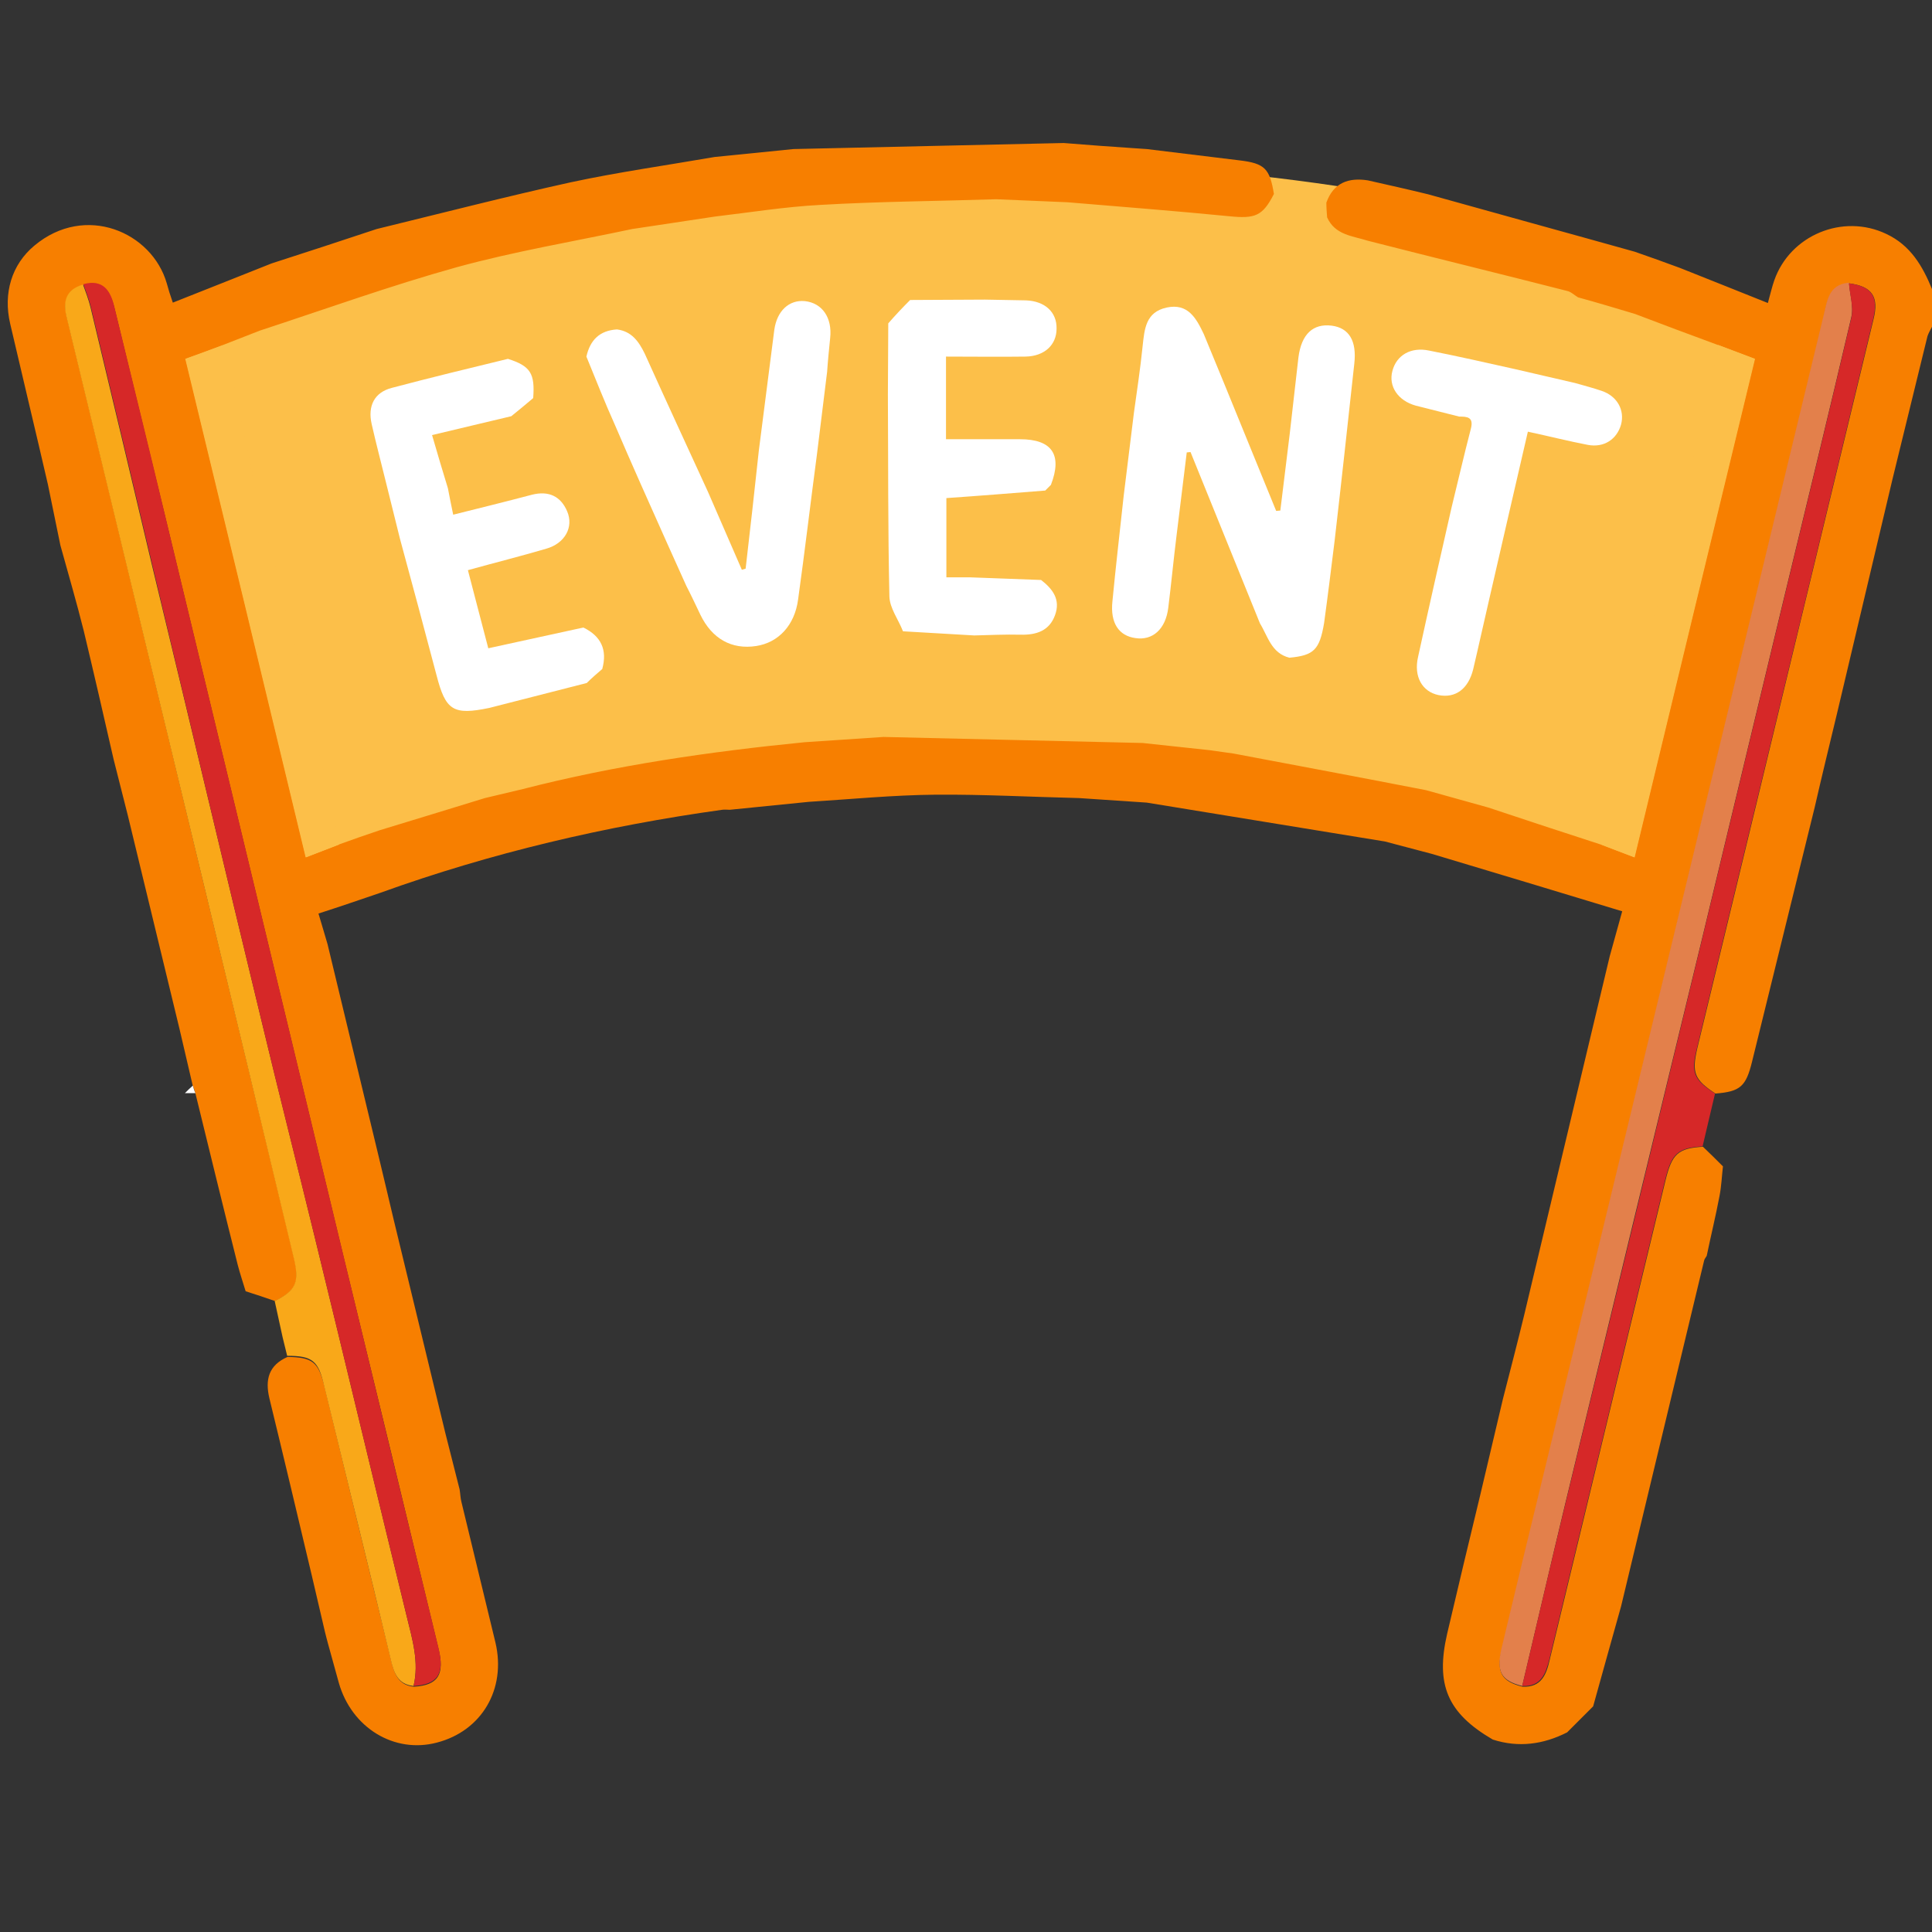 <?xml version="1.0" encoding="utf-8"?>
<!-- Generator: Adobe Illustrator 24.2.1, SVG Export Plug-In . SVG Version: 6.00 Build 0)  -->
<svg version="1.1" id="Layer_1" xmlns="http://www.w3.org/2000/svg" xmlns:xlink="http://www.w3.org/1999/xlink" x="0px" y="0px"
	 viewBox="0 0 512 512" style="enable-background:new 0 0 512 512;" xml:space="preserve">
<rect x="0" y="0" width="512" height="512" fill="#333333" stroke="none"/>
<style type="text/css">
	.st0{fill:#FCBF49;}
	.st1{fill:#F77F00;}
	.st2{fill:#E3804B;}
	.st3{fill:#F9A819;}
	.st4{fill:#D62828;}
	.st5{fill:#FDFDFD;}
	.st6{fill:#FFFFFF;}
</style>
<g>
	<g>
		<path class="st0" d="M34.7,88.5c0,0,75.4-47,226.8-46s217.9,45.9,217.9,45.9l-34.1,144c0,0-81.1-33.6-180.8-34.1
			c-99.7-0.4-195.7,34.1-195.7,34.1L36.1,94.3L34.7,88.5z"/>
		<path class="st1" d="M512,76.6c0,3.3,0,6.6,0,10c-0.4,0.8-0.9,1.6-1.2,2.5c-3.1,12.7-6.2,25.3-9.3,38
			c-4.9,20.7-9.8,41.4-14.7,62.1c-2,8.3-4,16.5-5.9,24.8c-5.5,22.5-11.1,44.9-16.6,67.4c-1.6,6.5-3.1,7.9-9.7,8.4
			c-5.6-3.7-6.3-5.5-4.8-12c3.7-15.3,7.4-30.6,11.1-45.9c11.9-49.1,23.7-98.2,35.6-147.3c1.5-6-0.4-8.7-6.4-9.5
			c-5.6,0.5-5.9,5.1-6.8,9c-24.5,101.2-48.9,202.4-73.4,303.7c-4,16.4-7.9,32.8-11.9,49.3c-1.5,6.1-0.1,8.5,5.5,9.9
			c5,0.2,6.3-3.2,7.2-7.2c10.2-42.4,20.5-84.8,30.7-127.1c1.7-6.9,3.3-8.4,9.9-8.8c1.8,1.7,3.6,3.5,5.3,5.2
			c-0.3,2.6-0.4,5.2-0.9,7.8c-1,5.3-2.3,10.6-3.4,15.9c-0.2,0.4-0.6,0.8-0.7,1.3c-7.3,30.5-14.7,61.1-22,91.6
			c-2.5,8.8-4.9,17.6-7.4,26.5c-2.3,2.3-4.6,4.6-6.9,6.9c-6.3,3.2-12.9,4.1-19.7,1.9c-12-7-15.2-14.5-12.1-28
			c2.9-12.3,5.8-24.6,8.8-36.9c2-8.5,4-16.9,6-25.4c1.9-7.4,3.8-14.7,5.6-22.1c5.6-23.5,11.2-47,16.8-70.5c2-8.2,3.9-16.5,5.9-24.7
			c1-3.6,2-7.2,3.3-11.9c-17.1-5.2-33.7-10.2-50.4-15.2c-4.2-1.1-8.4-2.2-12.5-3.3c-21-3.4-42.1-6.9-63.1-10.3
			c-6-0.4-12-0.8-17.9-1.2c-12.7-0.3-25.4-1-38.1-0.9c-11.2,0.1-22.4,1.2-33.6,1.9c-7,0.7-13.9,1.4-20.9,2.1c-0.7,0-1.3-0.1-2,0
			c-30.9,4.3-61.2,11.4-90.6,22c-5.3,1.8-10.5,3.6-16.4,5.5c0.9,2.9,1.6,5.5,2.4,8.1c4.6,19,9.1,37.9,13.7,56.9
			c1.3,5.3,2.5,10.6,3.8,16c4.6,18.9,9.1,37.7,13.7,56.6c1.3,5,2.5,10,3.8,15c0.2,1.1,0.2,2.3,0.5,3.4c3,12.4,6,24.8,9,37.2
			c2.9,12.3-3.6,23.4-15.5,26.5c-11.3,3-22.6-3.9-26-15.8c-1-3.5-1.9-7-2.9-10.5c-0.3-1-0.5-2-0.8-3.1c-1.2-5-2.3-10-3.5-15
			c-3.7-15.6-7.4-31.2-11.2-46.8c-1.2-5-0.2-8.8,4.8-11c6.6,0.1,8.2,1.3,9.8,7.9c5.9,24.2,11.8,48.5,17.7,72.7
			c0.8,3.4,1.9,6.4,6,6.8c6.4-0.4,8.2-3.2,6.5-10.1c-8.3-34.5-16.7-69.1-25.1-103.6c-15.8-65.4-31.5-130.9-47.3-196.3
			c-4.5-18.5-9-37-13.5-55.5c-1.1-4.3-3-7.4-8.2-6c-4.7,1.4-5.4,4.6-4.3,8.9c4,16.4,7.9,32.8,11.9,49.2
			C45.7,200,61.8,266.6,77.9,333.2c1.6,6.6,0.7,8.7-5,11.6c-2.6-0.9-5.2-1.8-7.8-2.6c-0.7-2.3-1.5-4.7-2.1-7
			c-3.8-15.1-7.5-30.3-11.2-45.4c-0.2-0.7-0.4-1.4-0.7-2c-1.2-5-2.3-10-3.5-15c-4.6-18.9-9.1-37.7-13.7-56.6c-1.3-5-2.5-10-3.8-15
			c-2.6-11.4-5.2-22.7-7.9-34c-1.9-7.6-4.1-15.1-6.2-22.7c-1.1-5.4-2.2-10.7-3.3-16.1C9.4,114.1,6,100,2.7,85.8
			c-1.9-8.1,0.4-15.7,6.4-20.7c13.5-11.3,31.2-3.6,35.1,10c0.4,1.5,0.9,3.1,1.6,5.1c8.9-3.5,17.6-7,26.2-10.4c9.3-3,18.5-6,27.8-9.1
			c17.2-4.2,34.3-8.6,51.5-12.4c12.6-2.7,25.4-4.5,38.1-6.7c7-0.7,13.9-1.4,20.9-2.1c23.9-0.5,47.7-1.1,71.6-1.6
			c6.3,0.5,12.7,1,19,1.4c1,0.1,2,0.1,3,0.2c8.2,1,16.4,2,24.6,3c6.7,0.8,8,2.2,9.1,8.9c-3,5.9-5,6.6-11.9,5.9
			c-14.2-1.4-28.5-2.5-42.8-3.7c-6.3-0.3-12.6-0.5-18.9-0.8c-15.5,0.5-31.1,0.6-46.6,1.5c-9.4,0.5-18.7,2-28,3.1
			c-7.3,1.1-14.6,2.2-21.9,3.3c-15.5,3.3-31.1,5.9-46.4,10.1c-17.6,4.9-34.8,11.1-52.2,16.8c-3.3,1.3-6.7,2.6-10,3.9
			c-3.2,1.2-6.4,2.4-9.8,3.6c10.7,44.2,21.3,88,31.9,132.1c3.3-1.3,6.1-2.3,8.8-3.4c3.6-1.3,7.3-2.6,10.9-3.8
			c9.3-2.8,18.6-5.7,27.8-8.5c3.4-0.8,6.7-1.6,10.1-2.4c24.5-6.3,49.4-9.9,74.6-12.4c7-0.5,14-0.9,20.9-1.4
			c22.9,0.5,45.8,1.1,68.7,1.6c5.9,0.6,11.8,1.3,17.7,1.9c2.1,0.3,4.3,0.6,6.4,0.9c17,3.2,34,6.4,51,9.7c5.5,1.5,11,3.1,16.5,4.6
			c9.9,3.3,19.9,6.6,29.8,9.8c2.9,1.1,5.7,2.2,8.9,3.4c10.7-44.3,21.2-88,31.9-132.1c-3.4-1.3-6.6-2.5-9.8-3.7
			c-7.3-2.7-14.6-5.4-21.9-8.2c-5-1.5-10-3-15.1-4.4c-1-0.6-1.9-1.5-2.9-1.7c-17.6-4.5-35.2-8.8-52.8-13.3
			c-4.1-1.3-8.7-1.5-10.8-6.2c-0.1-1.3-0.2-2.6-0.2-3.9c1.9-5.3,5.9-6.7,11-5.9c5.3,1.2,10.7,2.4,16,3.7
			c18.2,5.1,36.5,10.1,54.7,15.2c4,1.4,8,2.8,12,4.3c7.7,3.1,15.4,6.1,23.3,9.3c0.7-2.5,1.1-4.3,1.7-6c4.2-12,18.2-17.8,29.7-12.3
			C506.3,65,509.5,70.5,512,76.6z"/>
		<path class="st2" d="M403.4,446.8c-5.6-1.4-6.9-3.8-5.5-9.9c3.9-16.4,7.9-32.8,11.9-49.3c24.5-101.2,48.9-202.5,73.4-303.7
			c1-3.9,1.2-8.5,6.8-9c0.2,3.1,1.3,6.3,0.6,9.2c-5.9,25.2-12,50.3-18.1,75.5c-7.2,29.8-14.3,59.6-21.5,89.4
			c-12.1,49.8-24.2,99.7-36.2,149.5C410.9,414.7,407.2,430.8,403.4,446.8z"/>
		<path class="st3" d="M76.1,359.3c-0.4-1.6-0.8-3.3-1.2-4.9c-0.7-3.2-1.4-6.4-2.1-9.6c5.7-2.9,6.6-5,5-11.6
			C61.8,266.6,45.7,200,29.6,133.5c-4-16.4-7.9-32.8-11.9-49.2c-1.1-4.3-0.4-7.5,4.3-8.9c0.7,2,1.5,4,2,6.1
			c5.5,22.8,10.9,45.6,16.3,68.4C50,189.9,59.5,230,69.2,270.1c4.6,19.2,9.5,38.4,14.2,57.7c8.2,33.5,16.2,67.1,24.4,100.6
			c1.5,6.1,3.3,12.1,1.8,18.4c-4.1-0.4-5.2-3.4-6-6.8c-5.8-24.3-11.8-48.5-17.7-72.7C84.4,360.6,82.8,359.3,76.1,359.3z"/>
		<path class="st4" d="M109.6,446.8c1.5-6.3-0.3-12.3-1.8-18.4c-8.2-33.5-16.2-67-24.4-100.6c-4.7-19.2-9.6-38.4-14.2-57.7
			C59.5,230,50,189.9,40.4,149.8c-5.4-22.8-10.8-45.6-16.3-68.4c-0.5-2.1-1.3-4.1-2-6.1c5.2-1.4,7.2,1.7,8.2,6
			c4.5,18.5,9.1,37,13.5,55.5c15.8,65.4,31.5,130.9,47.3,196.3c8.3,34.5,16.7,69.1,25.1,103.6C117.9,443.6,116,446.4,109.6,446.8z"
			/>
		<path class="st4" d="M403.4,446.8c3.8-16,7.5-32.1,11.4-48.1c12.1-49.8,24.2-99.7,36.2-149.5c7.2-29.8,14.3-59.6,21.5-89.4
			c6.1-25.2,12.2-50.3,18.1-75.5c0.7-2.9-0.4-6.1-0.6-9.2c6,0.8,7.9,3.4,6.4,9.5c-11.8,49.1-23.7,98.2-35.6,147.3
			c-3.7,15.3-7.4,30.6-11.1,45.9c-1.6,6.5-0.9,8.3,4.8,12c-1.1,4.7-2.2,9.3-3.3,14c-6.6,0.4-8.2,1.9-9.9,8.8
			c-10.2,42.4-20.5,84.8-30.7,127.1C409.6,443.6,408.4,447,403.4,446.8z"/>
		<path class="st0" d="M77.9,170.2c2.1,9.2,4.3,18.5,6.4,27.7c1.9,8.6,3.7,17.2,5.6,25.9c-2.8,1.1-5.5,2.1-8.8,3.4
			c-10.6-44.1-21.2-87.9-31.9-132.1c3.4-1.2,6.6-2.4,9.8-3.6c0.7,2,1.3,4,2,6.1c2,9.7,3.9,19.4,6.1,29c2.1,9.3,4.6,18.5,6.9,27.8
			C75.2,159.6,76.5,164.9,77.9,170.2z"/>
		<path class="st0" d="M442.3,147.3c4.3-17.7,8.6-35.3,12.8-53c0.2-0.9,0.2-2,0.2-2.9c3.2,1.2,6.4,2.4,9.8,3.7
			c-10.7,44.1-21.2,87.8-31.9,132.1c-3.2-1.2-6-2.3-8.9-3.4c0.1-1.5,0.1-3,0.4-4.4c3.8-15.7,7.7-31.5,11.6-47.2
			C438.3,163.9,440.3,155.6,442.3,147.3z"/>
		<path class="st5" d="M49,289.7c0.7-0.7,1.4-1.4,2.1-2c0.2,0.7,0.4,1.4,0.7,2C50.8,289.7,49.9,289.7,49,289.7z"/>
		<path class="st6" d="M341.7,174.3c-4.8-1.2-5.7-5.7-7.8-9.1c-6.1-15.1-12.3-30.3-18.4-45.4c-0.3,0-0.7,0.1-1,0.1
			c-0.9,7.3-1.8,14.7-2.7,22c-0.8,6.4-1.4,12.8-2.2,19.2c-0.7,5.6-4.1,8.7-8.7,8c-4.4-0.6-6.7-4-6.1-9.7c0.9-9.4,2-18.8,3-28.1
			c0.9-7.3,1.8-14.6,2.7-21.9c0.8-5.8,1.7-11.7,2.3-17.6c0.5-4.6,0.8-9.1,6.4-10.3c5.6-1.2,7.8,2.8,9.8,7c1.8,4.4,3.6,8.7,5.4,13.1
			c4.6,11.3,9.2,22.5,13.8,33.8c0.4,0,0.7-0.1,1.1-0.1c0.8-6.8,1.7-13.6,2.5-20.4c0.8-6.7,1.5-13.5,2.3-20.2c0.8-6.2,3.9-9,8.8-8.4
			c4.6,0.6,6.7,4,6,10.1c-1.7,15.6-3.4,31.2-5.2,46.8c-0.9,7.3-1.8,14.6-2.8,21.9C349.7,172.2,348.2,173.7,341.7,174.3z"/>
		<path class="st6" d="M401.4,97.8c5.3,1.2,10.7,2.5,16,3.7c2.4,0.7,4.8,1.3,7.1,2.1c4.1,1.4,6.1,5.1,5.1,8.9
			c-1.1,3.9-4.5,6.2-8.8,5.4c-5.2-1-10.3-2.3-15.9-3.5c-3.5,15.2-7,30.2-10.4,45.1c-1.4,6-2.7,12-4.1,17.9c-1.3,5.2-4.7,7.7-9.2,6.8
			c-4.3-0.9-6.6-4.9-5.4-10.1c2.9-13.3,5.9-26.5,8.9-39.7c1.7-6.9,3.3-13.9,5.1-20.8c0.8-3.1-1-3.2-3.1-3.2c-3.8-1-7.7-1.9-11.5-2.9
			c-4.7-1.3-7.3-5.1-6.2-9.2c1.1-4.2,4.9-6.4,9.7-5.4C386.3,94.4,393.8,96.1,401.4,97.8z"/>
		<path class="st6" d="M155.5,181c-8.6,2.2-17.2,4.4-25.8,6.6c-9.6,2-11.6,0.7-14-8.6c-3.2-12.1-6.4-24.1-9.7-36.2
			c-1.2-4.8-2.4-9.7-3.6-14.5c-1.3-5.3-2.7-10.6-3.9-15.9c-1.1-4.8,0.7-8.4,5.3-9.6c10.2-2.7,20.5-5.2,30.8-7.7
			c6,1.9,7.2,3.9,6.7,10.4c-1.9,1.6-3.8,3.2-5.8,4.8c-6.9,1.6-13.7,3.3-21,5c1.5,5.1,2.8,9.6,4.2,14.1c0.4,2.2,0.9,4.5,1.4,7
			c7.2-1.8,14.1-3.5,20.9-5.3c4.4-1.1,7.6,0.4,9.3,4.4c1.8,4.2-0.6,8.5-5.5,9.9c-6.8,2-13.6,3.7-20.8,5.7c1.9,7.2,3.6,13.9,5.4,20.7
			c8.8-1.9,17-3.7,25.2-5.5c4.7,2.3,6.4,5.9,5,11C158.2,178.5,156.8,179.7,155.5,181z"/>
		<path class="st6" d="M241.2,79.5c6.6,0,13.2-0.1,19.8-0.1c3.6,0.1,7.3,0.1,10.9,0.2c5,0.2,8.2,3.1,8.1,7.5c0,4.3-3.2,7.3-8.2,7.4
			c-6.9,0.1-13.9,0-21.1,0c0,7.3,0,14.2,0,21.9c6.5,0,13.1,0,19.6,0c8.5,0,11.3,4.1,8.2,12.1c-0.5,0.5-1,1-1.5,1.5
			c-8.8,0.7-17.5,1.4-26.2,2c0,7,0,14,0,21c2.3,0,4.3,0,6.3,0c6.3,0.2,12.5,0.5,18.8,0.7c3.1,2.4,5.2,5.2,3.7,9.3
			c-1.5,4.2-5,5.3-9.1,5.2c-4.1-0.1-8.2,0.1-12.3,0.2c-6.3-0.4-12.6-0.7-18.9-1.1c-1.2-3.1-3.5-6.1-3.6-9.2
			c-0.4-17.8-0.3-35.7-0.4-53.5c0-6.3,0.1-12.6,0.1-18.9C237.3,83.5,239.2,81.5,241.2,79.5z"/>
		<path class="st6" d="M155.4,94.5c1-4.4,3.5-6.9,8.1-7.2c3.9,0.5,5.8,3.2,7.4,6.5c5.5,12.2,11.1,24.3,16.7,36.5
			c3,6.9,6,13.8,9,20.7c0.3-0.1,0.7-0.2,1-0.3c1.2-10.4,2.4-20.9,3.5-31.3c1.4-10.7,2.7-21.3,4.1-32c0.7-5,3.9-8,8.1-7.6
			c4.6,0.5,7.3,4.4,6.7,9.8c-0.3,3-0.6,5.9-0.8,8.9c-0.9,7.3-1.8,14.6-2.7,21.9c-1.7,12.8-3.2,25.6-5,38.5
			c-0.9,6.8-5.2,11.4-11.1,12.3c-6.5,1-11.7-1.9-14.8-8.3c-1.2-2.5-2.4-5.1-3.7-7.6c-1.7-3.7-3.3-7.4-5-11.1
			c-4.7-10.5-9.4-21-13.9-31.5C160.3,106.7,157.9,100.6,155.4,94.5z"/>
	</g>
</g>
</svg>
